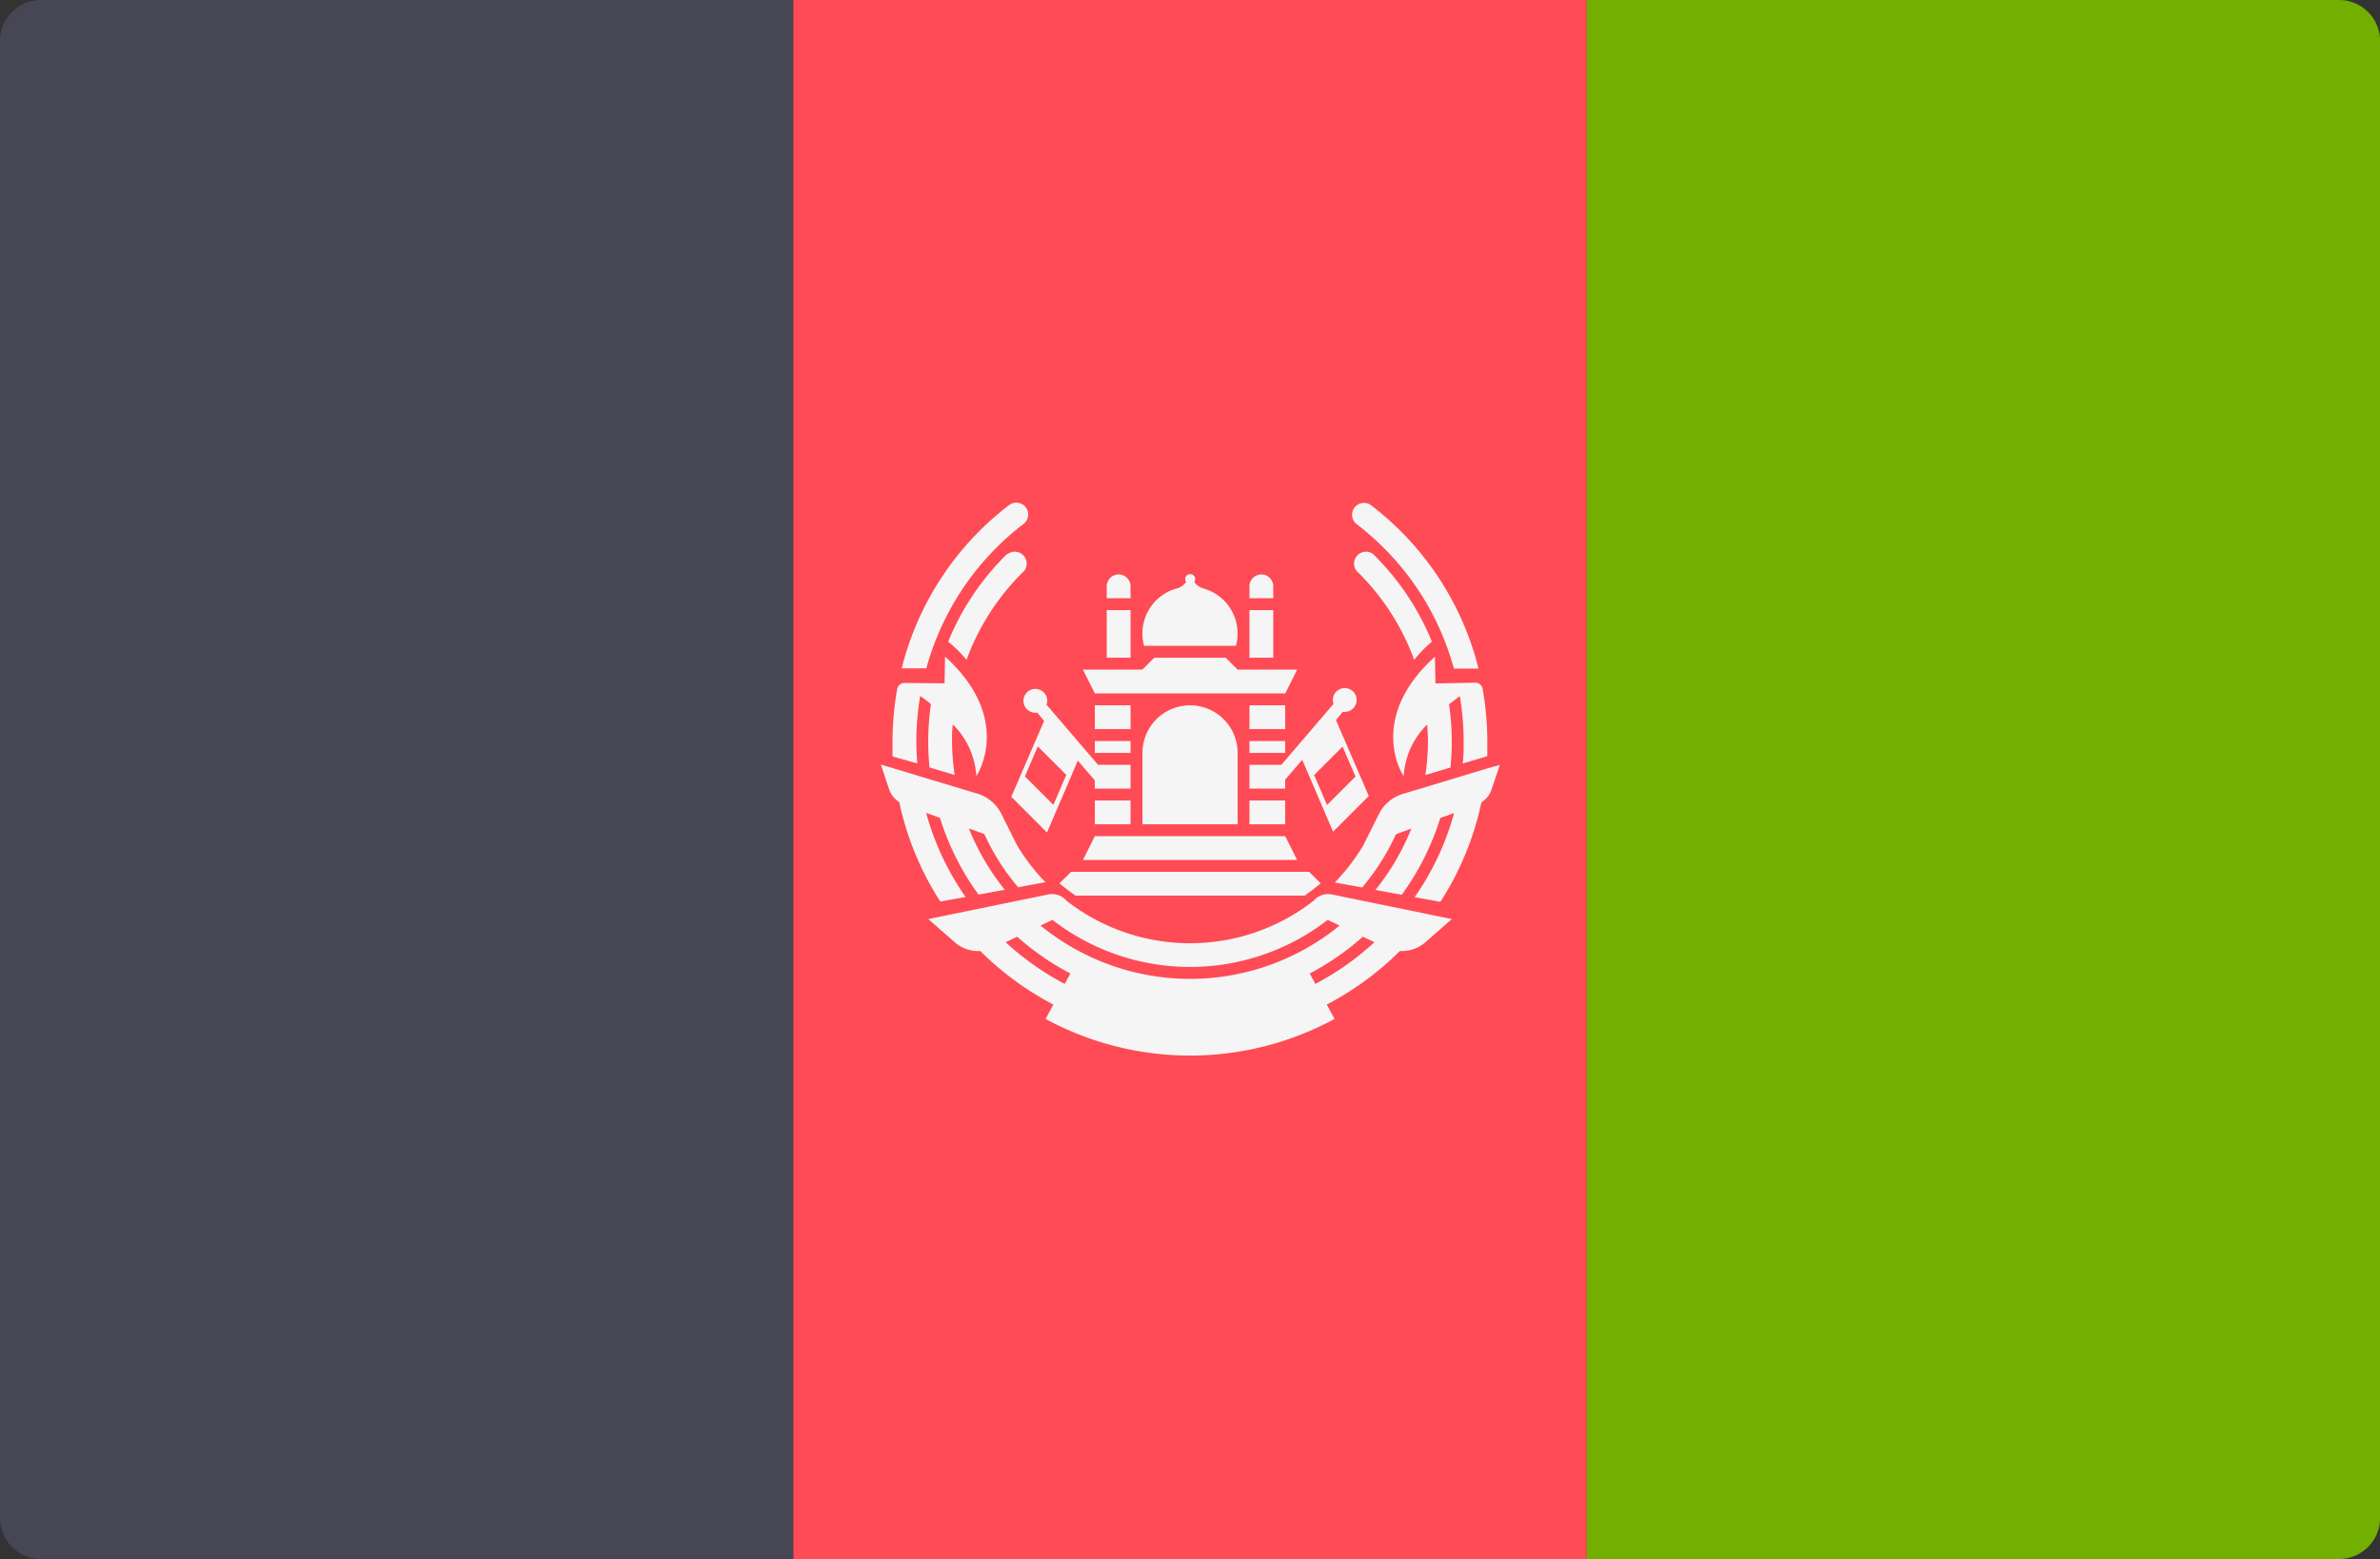 <svg xmlns="http://www.w3.org/2000/svg" id="prefix___002-afghanistan" width="28.999" height="19" data-name="002-afghanistan" viewBox="0 0 28.999 19">
    <rect x="0" y="0" width="28.999" height="19" fill="#333333" stroke="none"/>
    <defs>
        <style>
            .prefix__cls-4{fill:#f5f5f5}
        </style>
    </defs>
    <path id="prefix__Path_322" d="M9.667 107.273H.5a.5.5 0 0 1-.5-.5v-18a.5.5 0 0 1 .5-.5h9.167z" data-name="Path 322" transform="translate(0 -88.273)" style="fill:#464655"/>
    <path id="prefix__Rectangle_1205" d="M0 0H9.667V19H0z" data-name="Rectangle 1205" transform="translate(9.667)" style="fill:#ff4b55"/>
    <path id="prefix__Path_323" d="M350.5 107.273h-9.167v-19h9.167a.5.5 0 0 1 .5.5v18a.5.5 0 0 1-.5.5z" data-name="Path 323" transform="translate(-322 -88.273)" style="fill:#73af00"/>
    <g id="prefix__Group_549" data-name="Group 549" transform="translate(10.73 6.131)">
        <path id="prefix__Path_324" d="M235.572 268.475h-2.61l.145-.29h2.32z" class="prefix__cls-4" data-name="Path 324" transform="translate(-230.497 -264.125)"/>
        <path id="prefix__Path_325" d="M235.572 232.348h-2.61l.145.29h2.32z" class="prefix__cls-4" data-name="Path 325" transform="translate(-230.497 -230.318)"/>
        <path id="prefix__Path_326" d="M244.651 230.079H243.2l.29-.29h.87z" class="prefix__cls-4" data-name="Path 326" transform="translate(-240.156 -227.904)"/>
        <path id="prefix__Rectangle_1206" d="M0 0H0.435V0.29H0z" class="prefix__cls-4" data-name="Rectangle 1206" transform="translate(2.61 3.625)"/>
        <path id="prefix__Rectangle_1207" d="M0 0H0.435V0.29H0z" class="prefix__cls-4" data-name="Rectangle 1207" transform="translate(2.61 3.19)"/>
        <path id="prefix__Rectangle_1208" d="M0 0H0.435V0.29H0z" class="prefix__cls-4" data-name="Rectangle 1208" transform="translate(2.61 2.465)"/>
        <path id="prefix__Rectangle_1209" d="M0 0H0.435V0.145H0z" class="prefix__cls-4" data-name="Rectangle 1209" transform="translate(2.61 2.9)"/>
        <path id="prefix__Rectangle_1210" d="M0 0H0.435V0.29H0z" class="prefix__cls-4" data-name="Rectangle 1210" transform="translate(4.494 3.625)"/>
        <path id="prefix__Rectangle_1211" d="M0 0H0.435V0.29H0z" class="prefix__cls-4" data-name="Rectangle 1211" transform="translate(4.494 3.19)"/>
        <path id="prefix__Rectangle_1212" d="M0 0H0.435V0.29H0z" class="prefix__cls-4" data-name="Rectangle 1212" transform="translate(4.494 2.465)"/>
        <path id="prefix__Rectangle_1213" d="M0 0H0.435V0.145H0z" class="prefix__cls-4" data-name="Rectangle 1213" transform="translate(4.494 2.9)"/>
        <path id="prefix__Rectangle_1214" d="M0 0H0.29V0.58H0z" class="prefix__cls-4" data-name="Rectangle 1214" transform="translate(2.755 1.305)"/>
        <path id="prefix__Path_327" d="M238.371 212.16h-.29v-.145a.145.145 0 0 1 .145-.145.145.145 0 0 1 .145.145v.145z" class="prefix__cls-4" data-name="Path 327" transform="translate(-235.326 -211)"/>
        <path id="prefix__Rectangle_1215" d="M0 0H0.29V0.58H0z" class="prefix__cls-4" data-name="Rectangle 1215" transform="translate(4.494 1.305)"/>
        <path id="prefix__Path_328" d="M269.088 212.16h-.29v-.145a.145.145 0 0 1 .145-.145.145.145 0 0 1 .145.145v.145z" class="prefix__cls-4" data-name="Path 328" transform="translate(-264.304 -211)"/>
        <path id="prefix__Path_329" d="M246.34 240.028a.58.58 0 0 0-.58.58v.87h1.16v-.87a.58.58 0 0 0-.58-.58z" class="prefix__cls-4" data-name="Path 329" transform="translate(-242.57 -237.563)"/>
        <path id="prefix__Path_330" d="M218.818 237.622l-.789-.921a.143.143 0 0 0 .009-.047.145.145 0 1 0-.145.145.142.142 0 0 0 .025 0l.082.1-.4.925.435.435.376-.876.294.343zm-.705.3l-.347-.347.157-.365.347.347z" class="prefix__cls-4" data-name="Path 330" transform="translate(-216.008 -234.244)"/>
        <path id="prefix__Path_331" d="M273.12 237.714l.294-.343.376.876.435-.435-.4-.925.082-.1a.138.138 0 0 0 .025 0 .145.145 0 1 0-.145-.145.141.141 0 0 0 .009.047l-.789.921zm.439-.157l.347-.347.157.365-.347.347z" class="prefix__cls-4" data-name="Path 331" transform="translate(-268.277 -234.242)"/>
        <path id="prefix__Path_332" d="M246.505 212.041a.194.194 0 0 1-.112-.078.061.061 0 1 0-.1 0 .194.194 0 0 1-.112.078.569.569 0 0 0-.4.7h1.119a.569.569 0 0 0-.4-.7z" class="prefix__cls-4" data-name="Path 332" transform="translate(-242.571 -211.001)"/>
        <path id="prefix__Path_333" d="M192.307 230.775c-.007-.09-.012-.181-.012-.273a3.341 3.341 0 0 1 .047-.549c.042.029.086.061.131.1a3.2 3.2 0 0 0-.033.453c0 .107.005.213.016.318l.306.092a2.893 2.893 0 0 1-.032-.41c0-.069 0-.138.01-.206a.966.966 0 0 1 .286.629c0 .006.465-.689-.381-1.456l-.006.326-.487-.005a.09.09 0 0 0-.09.074 3.642 3.642 0 0 0-.057.638v.184z" class="prefix__cls-4" data-name="Path 333" transform="translate(-191.86 -227.602)"/>
        <path id="prefix__Path_334" d="M195.423 196.772a.145.145 0 1 0-.177-.229 3.6 3.6 0 0 0-1.3 1.983h.3a3.317 3.317 0 0 1 1.177-1.754z" class="prefix__cls-4" data-name="Path 334" transform="translate(-193.689 -196.512)"/>
        <path id="prefix__Path_335" d="M204.691 206.792a3.181 3.181 0 0 0-.716 1.067 1.626 1.626 0 0 1 .224.222 2.887 2.887 0 0 1 .7-1.082.145.145 0 0 0-.2-.207z" class="prefix__cls-4" data-name="Path 335" transform="translate(-203.152 -206.17)"/>
        <path id="prefix__Path_336" d="M190.483 254.44a3.341 3.341 0 0 1-.481-1.026l.169.062a3.2 3.2 0 0 0 .47.935l.32-.059a2.923 2.923 0 0 1-.438-.748l.189.069a2.766 2.766 0 0 0 .411.648l.333-.061a2.468 2.468 0 0 1-.344-.447l-.193-.386a.483.483 0 0 0-.293-.247l-.456-.137-.106-.032-.152-.046-.3-.091-.161-.048.1.3a.3.3 0 0 0 .124.157 3.608 3.608 0 0 0 .5 1.212z" class="prefix__cls-4" data-name="Path 336" transform="translate(-189.448 -249.639)"/>
        <path id="prefix__Path_337" d="M300.229 229.8l-.006-.326c-.846.767-.381 1.462-.381 1.456a.966.966 0 0 1 .286-.629c.005.068.01.137.01.206a2.892 2.892 0 0 1-.032.41l.306-.092c.01-.1.016-.21.016-.318a3.188 3.188 0 0 0-.033-.453l.131-.1a3.334 3.334 0 0 1 .047.549c0 .092 0 .183-.012.273l.3-.089v-.184a3.647 3.647 0 0 0-.057-.638.09.09 0 0 0-.09-.074z" class="prefix__cls-4" data-name="Path 337" transform="translate(-293.469 -227.602)"/>
        <path id="prefix__Path_338" d="M292.188 198.53h.3a3.6 3.6 0 0 0-1.3-1.983.145.145 0 1 0-.177.229 3.316 3.316 0 0 1 1.177 1.754z" class="prefix__cls-4" data-name="Path 338" transform="translate(-285.203 -196.513)"/>
        <path id="prefix__Path_339" d="M291.99 207.859a3.182 3.182 0 0 0-.716-1.067.145.145 0 0 0-.2.207 2.887 2.887 0 0 1 .7 1.082 1.617 1.617 0 0 1 .216-.222z" class="prefix__cls-4" data-name="Path 339" transform="translate(-285.273 -206.17)"/>
        <path id="prefix__Path_340" d="M288.953 252.872l-.3.091-.152.046-.105.032-.456.137a.483.483 0 0 0-.293.247l-.193.386a2.466 2.466 0 0 1-.344.447l.333.061a2.763 2.763 0 0 0 .411-.648l.189-.07a2.925 2.925 0 0 1-.438.748l.32.059a3.2 3.2 0 0 0 .47-.935l.169-.062a3.339 3.339 0 0 1-.481 1.026l.313.057a3.61 3.61 0 0 0 .5-1.212.3.3 0 0 0 .124-.157l.1-.3z" class="prefix__cls-4" data-name="Path 340" transform="translate(-281.576 -249.634)"/>
        <path id="prefix__Path_341" d="M204.388 280.723l-.007.007a2.446 2.446 0 0 1-3.007 0l-.007-.007a.231.231 0 0 0-.217-.071l-1.462.3.324.284a.43.43 0 0 0 .309.105 3.655 3.655 0 0 0 .891.653l-.095.175a3.693 3.693 0 0 0 3.521 0l-.095-.175a3.656 3.656 0 0 0 .891-.653.43.43 0 0 0 .309-.105l.324-.284-1.462-.3a.231.231 0 0 0-.217.071zm-3.038 1.019a3.364 3.364 0 0 1-.72-.508l.141-.067a3.213 3.213 0 0 0 .648.448zm3.774-.508a3.369 3.369 0 0 1-.72.508l-.069-.127a3.213 3.213 0 0 0 .648-.448zm-2.247.447a2.879 2.879 0 0 1-1.821-.65l.145-.069a2.737 2.737 0 0 0 3.353 0l.145.069a2.877 2.877 0 0 1-1.823.65z" class="prefix__cls-4" data-name="Path 341" transform="translate(-199.107 -275.882)"/>
        <path id="prefix__Path_342" d="M227.911 276.006c.062.053.127.1.194.149h2.795q.1-.07.194-.149l-.141-.141h-2.9z" class="prefix__cls-4" data-name="Path 342" transform="translate(-225.732 -271.371)"/>
    </g>
</svg>
